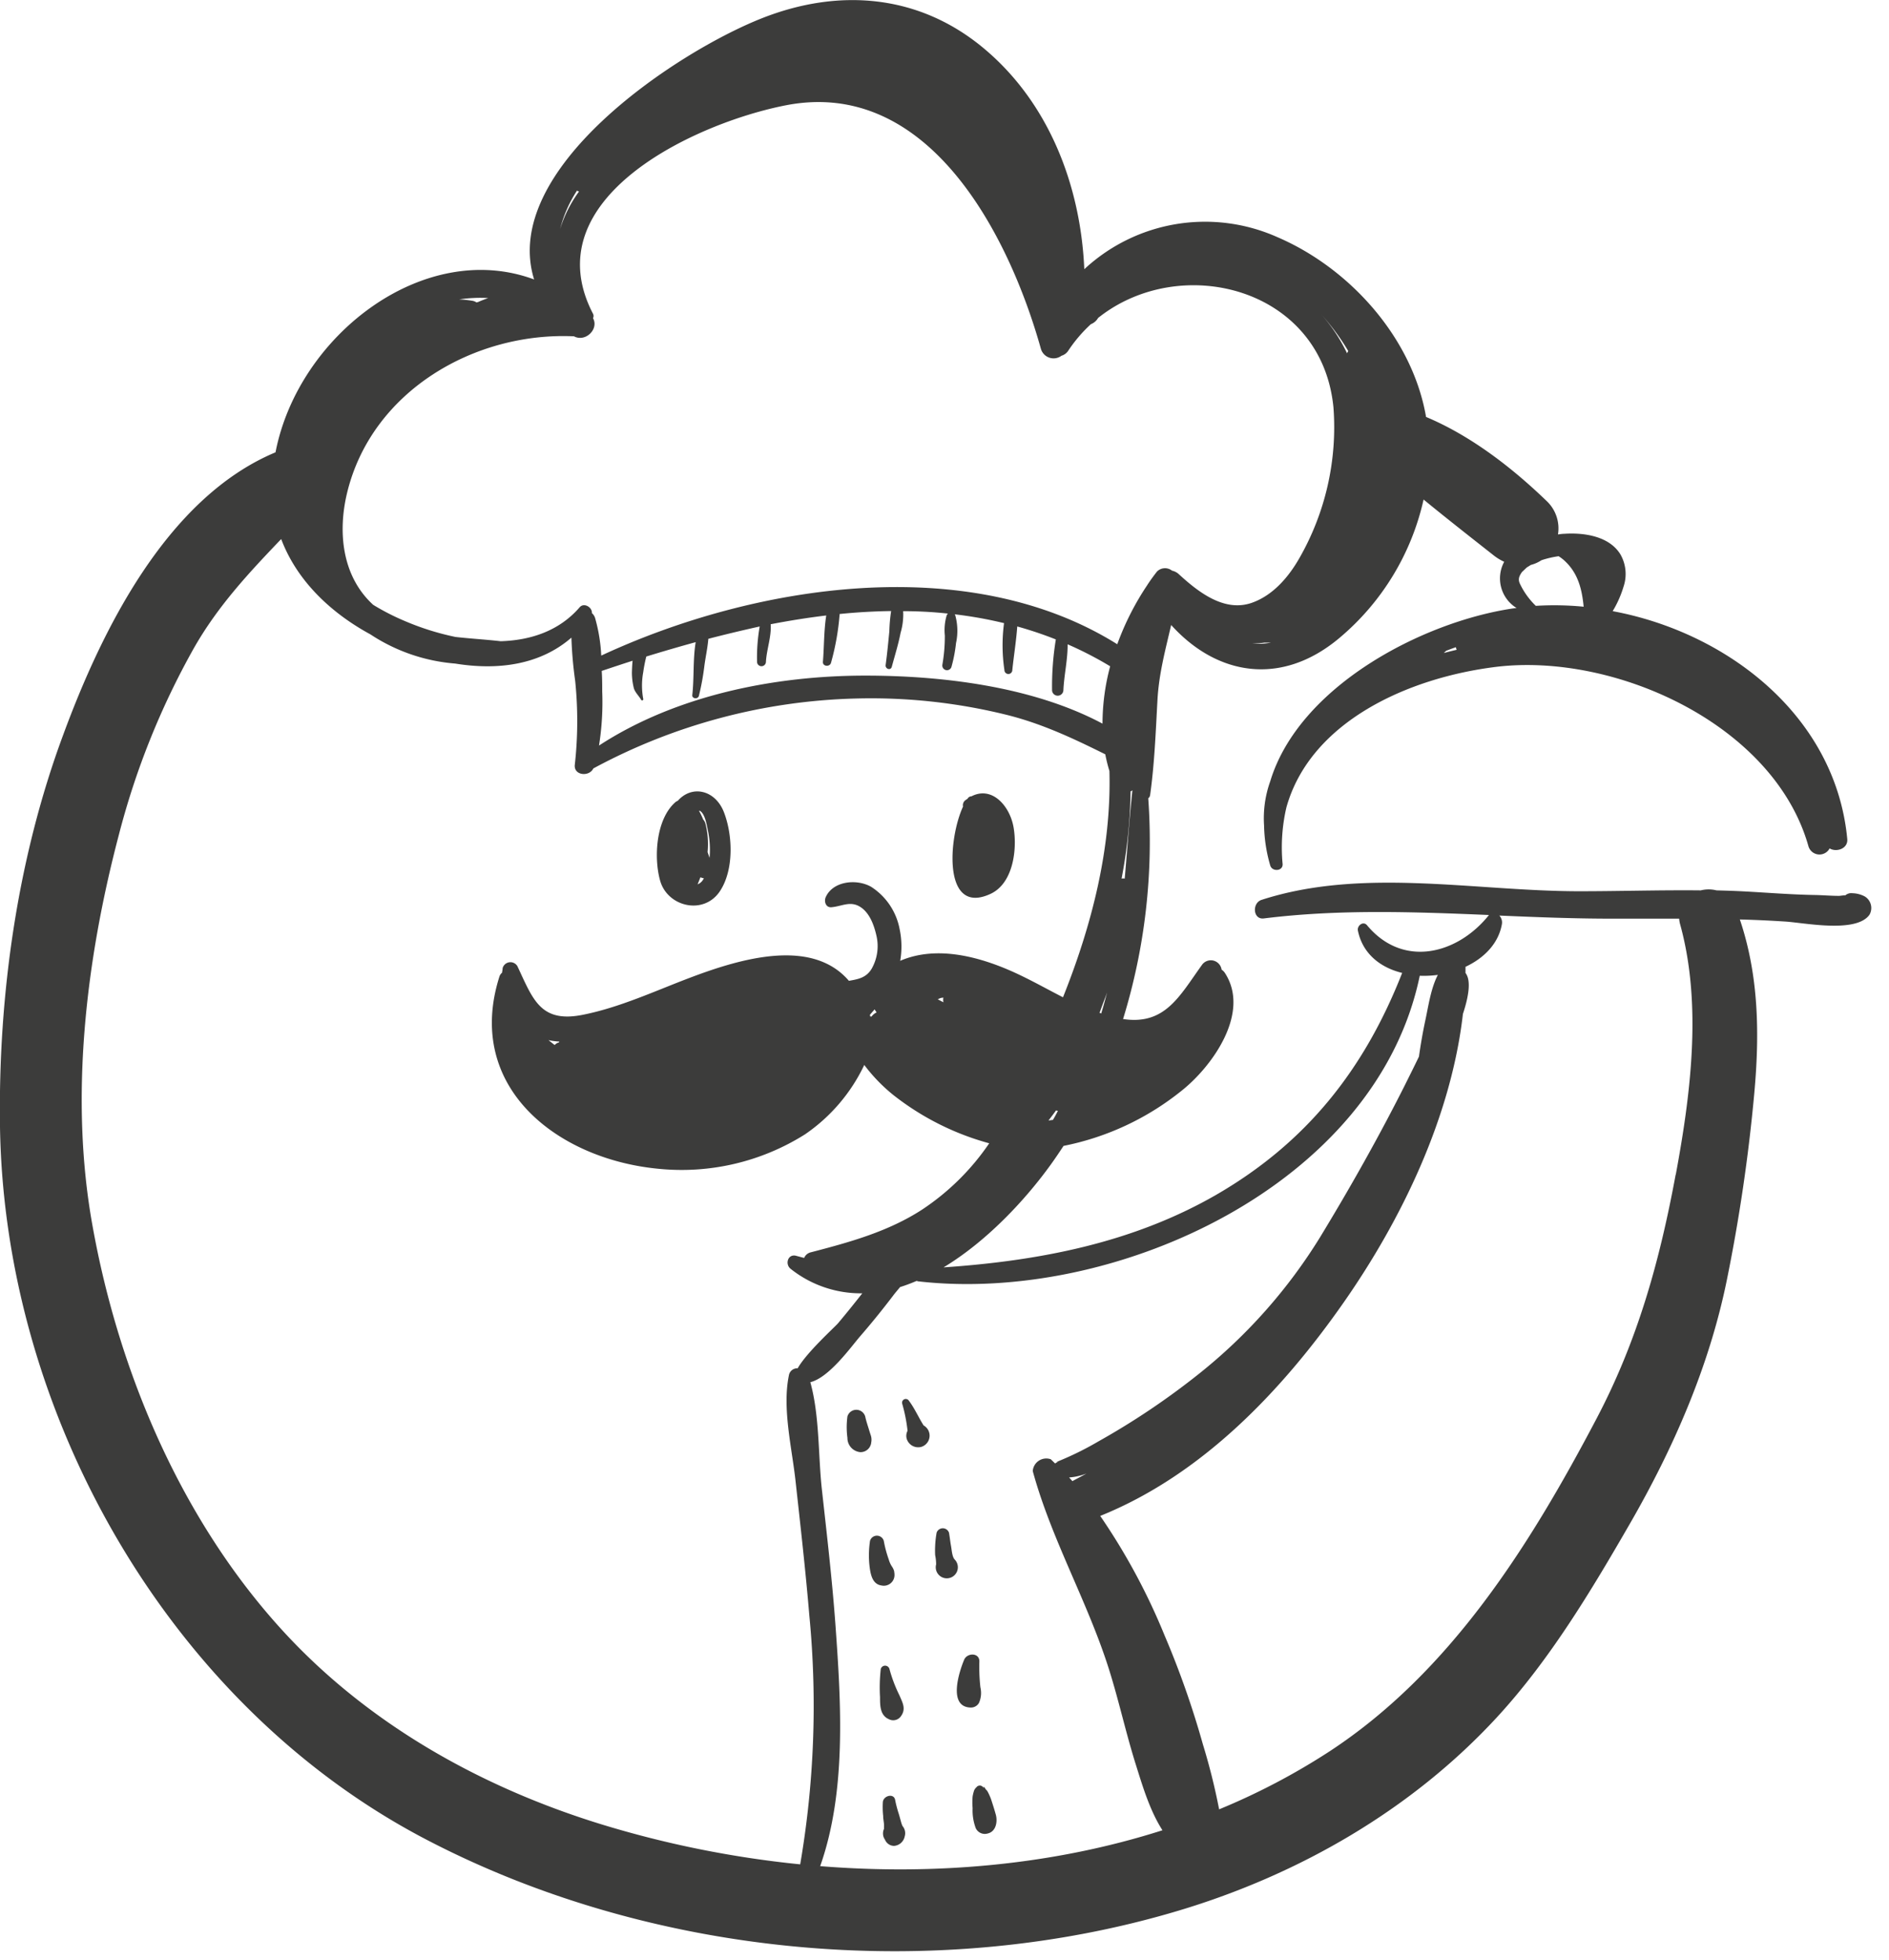 <svg id="圖層_1" data-name="圖層 1" xmlns="http://www.w3.org/2000/svg" viewBox="0 0 305.99 317.49"><defs><style>.cls-1{fill:#3c3c3b;}</style></defs><title>廚師</title><path class="cls-1" d="M117.27,131.58c-1.4-3.62-5.17-4.49-7.49-1.85a1.08,1.08,0,0,0-.36.2c-3.17,2.75-3.55,9-2.48,12.76,1.21,4.2,7,5.58,9.63,1.74C118.9,141,118.72,135.34,117.27,131.58Zm-2.62,2.86a15.25,15.25,0,0,1,.29,4.52c-.11-.31-.22-.62-.32-.93a13.45,13.45,0,0,0-.34-4.58,1.66,1.66,0,0,0-.38-.71,12.73,12.73,0,0,0-.67-1.4.7.7,0,0,1,.14,0C114.22,131.85,114.47,133.61,114.65,134.44ZM113,143.25c.16-.38.31-.76.46-1.14a2,2,0,0,0,.53.15H114c0,.08-.07.17-.12.25A1.77,1.77,0,0,1,113,143.25Z"/><path class="cls-1" d="M164.18,134c-.59-3.4-3.46-6.75-6.83-5a.68.68,0,0,0-.56.29l-.06.09-.3.21a1,1,0,0,0-.43,1.06c-2.41,5.18-3.3,17.72,4.44,14.15C164.14,143.1,164.8,137.54,164.18,134Z"/><path class="cls-1" d="M141.1,233.77c-.08.27,0,.28,0,0A.08.08,0,0,0,141.1,233.77Z"/><path class="cls-1" d="M141.06,232.52c-.12-.35-.23-.71-.34-1.07-.2-.65-.42-1.3-.57-2a1.5,1.5,0,0,0-2.88,0,12.92,12.92,0,0,0,0,3.46,2.3,2.3,0,0,0,2.08,2.32,1.73,1.73,0,0,0,1.77-1.94,3.19,3.19,0,0,1,0,.4A2.26,2.26,0,0,0,141.06,232.52Z"/><path class="cls-1" d="M149.61,230.9c-.83-1.31-1.43-2.73-2.38-4a.6.6,0,0,0-1.09.47,26,26,0,0,1,.87,4.4,1.75,1.75,0,0,0-.14,1.28,1.94,1.94,0,0,0,2.35,1.33A1.9,1.9,0,0,0,149.61,230.9Z"/><path class="cls-1" d="M144.83,254.47a2.61,2.61,0,0,0-.36-.73,4,4,0,0,1-.51-1.14,18.78,18.78,0,0,1-.8-3,1.16,1.16,0,0,0-2.23,0,15.68,15.68,0,0,0-.09,4c.15,1.24.39,3,1.92,3.22a1.73,1.73,0,0,0,2.09-2.08C144.92,255.12,144.91,255.05,144.83,254.47Z"/><path class="cls-1" d="M145.71,274.65a23,23,0,0,1-1.63-4.29.73.73,0,0,0-1.41,0,26.82,26.82,0,0,0-.12,4.57c0,1.34,0,2.93,1.42,3.55a1.52,1.52,0,0,0,2-.52C146.79,276.79,146.19,275.79,145.71,274.65Z"/><path class="cls-1" d="M143.4,298c0,.13.07.14,0,0Z"/><path class="cls-1" d="M143.24,296.27c0,.08,0,.09,0,0Z"/><path class="cls-1" d="M146.19,295.79a5.27,5.27,0,0,1-.19-.51c-.14-.49-.27-1-.41-1.46a18.75,18.75,0,0,1-.58-2.2c-.17-1.2-1.87-.77-2,.26a13.22,13.22,0,0,0,.05,2.27c0,.44.09.87.13,1.3a3.89,3.89,0,0,1,0,.59,1.35,1.35,0,0,1,0,.23.73.73,0,0,1,.09-.18,1.78,1.78,0,0,0,0,1.81l.07.11a1.33,1.33,0,0,1-.08-.32,1.59,1.59,0,0,0,1.56,1.32,1.91,1.91,0,0,0,1.72-1.54A1.78,1.78,0,0,0,146.19,295.79Z"/><path class="cls-1" d="M154.65,252.62c-.43-.42-.49-1.63-.6-2.19-.13-.72-.2-1.44-.33-2.16a1.06,1.06,0,0,0-2,0,15.52,15.52,0,0,0-.24,2.16,14.68,14.68,0,0,0,0,1.48,7.73,7.73,0,0,1,.16,1.5,1.79,1.79,0,1,0,3-.79Z"/><path class="cls-1" d="M158.81,273.32a29.54,29.54,0,0,1-.17-4.1c.1-1.55-2-1.53-2.47-.34-.79,1.88-2.69,7.67,1.1,7.72a1.49,1.49,0,0,0,1.31-.75A4,4,0,0,0,158.81,273.32Z"/><path class="cls-1" d="M161.32,294c-.23-.84-.5-1.68-.77-2.51a9.05,9.05,0,0,0-.59-1.31,1.25,1.25,0,0,0-.26-.3h0c-.1-.17-.49-.76-.35-.18a.67.67,0,0,0-1.19-.17.25.25,0,0,0-.08.07,1.3,1.3,0,0,0-.32.53,6.4,6.4,0,0,0-.21.88,10.85,10.85,0,0,0,0,1.89,8.19,8.19,0,0,0,.54,3.33L158,296a1.62,1.62,0,0,0,2,1C161.32,296.7,161.61,295.13,161.32,294Z"/><path class="cls-1" d="M302.06,145.21a4.52,4.52,0,0,0-2-.52,1.45,1.45,0,0,0-1.14.34c-.41,0-.87.09-1,.09-1.28,0-2.55-.11-3.83-.14-3.83-.06-7.64-.37-11.47-.58-1.52-.08-3-.13-4.57-.17a5.24,5.24,0,0,0-2.55,0c-6.56-.07-13.14.14-19.67.14-16.88,0-35.06-3.91-51.48,1.4-1.58.52-1.39,3.27.41,3,12.14-1.51,24.27-1.06,36.43-.55l0,0c-5.09,6.38-13.94,8.65-19.75,1.66-.62-.74-1.65.07-1.48.87.76,3.74,3.65,6,7.17,6.85-6.12,15.6-15.46,27.49-30.22,36-13.58,7.79-28.71,10.65-44.07,11.7,7.06-4.26,13.3-11,17.39-16.68.72-1,1.39-2,2.05-3a44.15,44.15,0,0,0,19-8.84c5-3.91,11.35-12.66,7.15-19.15a1.84,1.84,0,0,0-.55-.56,1.76,1.76,0,0,0-3.22-.71c-3.6,5-5.94,9.74-12.74,8.71A97.62,97.62,0,0,0,186,129.31a.76.76,0,0,0,.3-.5c.71-5.07.91-10.26,1.19-15.37.23-4.33,1.3-8.2,2.22-12.2,7.39,8.19,17.82,10,27.21,2.14a40.9,40.9,0,0,0,13.68-22.46C234.36,84,238.19,87,242,90a8.07,8.07,0,0,0,1.66,1,5.63,5.63,0,0,0,2,7.49l-.59.07c-14.71,2.18-34.66,12.64-39.31,28a17.78,17.78,0,0,0-1,7.17,24.7,24.7,0,0,0,1,6.47c.32,1.07,2.13.92,2-.28a28.57,28.57,0,0,1,.62-9.14c3.88-13.86,19.66-21,34-22.76,19.24-2.32,45,9.34,50.56,29.06a1.86,1.86,0,0,0,3.43.35c1.1.67,3,.05,2.86-1.51-1.87-19.83-19.3-33.44-38-36.92A17.3,17.3,0,0,0,263,95a6.4,6.4,0,0,0-.5-5.17c-1.81-3-5.95-3.58-9.13-3.36-.32,0-.65.06-1,.1a6.1,6.1,0,0,0-1.71-5.29C245,75.8,238.29,70.6,231,67.54c-2.21-12.82-12.36-24.09-24.07-29.12a28.73,28.73,0,0,0-31.29,5.19c-.59-13.54-5.73-27-16.33-35.82S135.7-1.93,123.31,3C109.24,8.6,81,27.53,86.52,45.27c-17.81-6.61-38.21,9-41.89,28C27,80.65,16.46,102.14,10.25,119,2.82,139-.31,161.19,0,182.55c.73,46.64,27.36,93.58,68.85,115.33,36.57,19.17,82.6,23.45,122.1,11.61,19.51-5.85,37.78-16.36,51.62-31.41,8.5-9.25,15.17-20.38,21.42-31.21,7.08-12.27,12.84-25.44,15.7-39.36a278.67,278.67,0,0,0,4.47-30.32c.88-9.62.76-19.08-2.33-28.25q3.67.1,7.36.34c3.08.19,11.45,1.93,13.63-1.09A2.19,2.19,0,0,0,302.06,145.21Zm-68.18-39.43.37-.36c.53-.2,1.05-.4,1.58-.58a2,2,0,0,0,.13.42C235.27,105.42,234.58,105.59,233.88,105.78ZM253.61,91c2.07,2,2.66,4.59,2.92,7.28a49,49,0,0,0-7.75-.14,12.3,12.3,0,0,1-2.57-3.57c-.33-.71-.18-1.18.34-1.93-.06.08.74-.7.77-.72l.66-.41a5.64,5.64,0,0,0,1.71-.76,15.88,15.88,0,0,1,2.78-.65A6.41,6.41,0,0,1,253.61,91Zm-83.08,90.41-.69.1c.42-.55.83-1.09,1.22-1.63l.3.07C171.09,180.48,170.82,181,170.53,181.45Zm7.84-17.25-.26-.1.58-1.57c.22-.57.44-1.14.65-1.72C179,162,178.72,163.08,178.37,164.2ZM97.55,112c0-1.07,0-2.19-.08-3.32q2.5-.84,5-1.65c-.07.65-.09,1.3-.11,1.88a10.48,10.48,0,0,0,.28,2.43c.15.76.84,1.35,1.2,2a.19.19,0,0,0,.35-.15,11.82,11.82,0,0,1,0-4.28,24.06,24.06,0,0,1,.5-2.56q4-1.23,8-2.33c-.46,2.78-.24,5.87-.55,8.56-.08.62.92.73,1.07.14a40.45,40.45,0,0,0,.89-4.87c.19-1.43.52-2.91.64-4.37,2.76-.72,5.54-1.38,8.32-2a29.19,29.19,0,0,0-.43,5.72.72.72,0,0,0,1.44,0c.11-2,.91-4.07.77-6.08,3-.58,6-1.06,9-1.42-.39,2.46-.34,5.11-.54,7.5-.07.77,1.11.88,1.31.17a40.62,40.62,0,0,0,1.4-7.91c2.78-.28,5.57-.44,8.34-.48a26.1,26.1,0,0,0-.29,3.29c-.18,1.82-.35,3.64-.6,5.46-.08.64.83.94,1,.27.49-1.82,1.06-3.62,1.42-5.48A10.55,10.55,0,0,0,146.3,99q3.64,0,7.25.39a.88.88,0,0,0-.2.29,8.37,8.37,0,0,0-.3,3.27,26.62,26.62,0,0,1-.4,4.72.76.76,0,0,0,1.46.4,23.24,23.24,0,0,0,.75-3.89,9.37,9.37,0,0,0-.12-4.5.69.69,0,0,0-.1-.17,67,67,0,0,1,8,1.43,27.23,27.23,0,0,0,.06,7.6.64.64,0,0,0,1.28,0c.24-2.31.63-4.7.8-7.06a62,62,0,0,1,6.25,2.1,47.22,47.22,0,0,0-.61,8.29.92.92,0,0,0,1.83,0c.11-2.5.71-5,.69-7.5a58.5,58.5,0,0,1,6.89,3.56,36,36,0,0,0-1.24,9.29c-11.45-6.1-26.26-7.78-38.43-7.78-14.66,0-30.64,3.18-43.13,11.33A44.46,44.46,0,0,0,97.55,112Zm84.64,30.32a1.46,1.46,0,0,0-.51,0,81.32,81.32,0,0,0,1.46-14.13.79.79,0,0,0,.29-.18C182.94,132.73,182.61,137.52,182.19,142.29Zm20.31-38.1a10.8,10.8,0,0,0,2.33-.13c.35,0,.7,0,1.06,0A10.27,10.27,0,0,1,202.5,104.19Zm15.89-47.34a2.37,2.37,0,0,0-.19.35,26.27,26.27,0,0,0-4.15-6.27A37,37,0,0,1,218.39,56.85Zm-124.92-26a1.33,1.33,0,0,0,.32.15,20.53,20.53,0,0,0-3.06,6.07A20.73,20.73,0,0,1,93.47,30.87ZM79.08,48.28q-.85.3-1.68.66l-.22.05a1.56,1.56,0,0,0-.63-.26,18.72,18.72,0,0,0-2.17-.23A23.11,23.11,0,0,1,79.08,48.28ZM56.23,79.81c4-16.46,20.63-26.07,36.75-25.33,1.86,1,4.07-1.18,3.08-2.94a.77.77,0,0,0,0-.71c-9.73-18.71,16.52-30.9,31.22-33.77,23.14-4.52,36.16,21,41.32,39.41a2.14,2.14,0,0,0,3.34,1.16,2,2,0,0,0,1.08-.79,23.23,23.23,0,0,1,3.69-4.33,2.27,2.27,0,0,0,1.16-1C191.17,40.87,214.1,46.51,216,66a42.68,42.68,0,0,1-5.53,24.43c-1.75,3.06-4.26,6-7.67,7.21-4.51,1.59-8.75-1.79-11.85-4.63a2.34,2.34,0,0,0-1.1-.57,1.83,1.83,0,0,0-2.44.15c-.5.64-1,1.32-1.45,2a.86.86,0,0,0-.1.16,44.28,44.28,0,0,0-4.88,9.61c-24.13-15.11-58.76-9.72-83.59,1.84a26.72,26.72,0,0,0-1-6.11,1.74,1.74,0,0,0-.51-.77c.08-.94-1.29-1.78-2-.93-3.3,3.81-7.91,5.33-12.77,5.48-2.46-.28-4.91-.42-7.32-.69a43,43,0,0,1-8.33-2.63,37.79,37.79,0,0,1-5-2.57l-.08-.07C55.37,93.27,54.7,86.12,56.23,79.81ZM129.62,302a166.78,166.78,0,0,1-32.36-6.53c-19.4-6-37.57-16.18-51.37-31.21C29.43,246.32,19.27,222.4,15,198.64c-3.77-20.73-1.09-43.06,4.22-63.28A125.73,125.73,0,0,1,31.4,105c3.91-6.87,8.93-12.22,14.15-17.68C48.06,94,53.5,99.23,60,102.76a29.09,29.09,0,0,0,13.74,4.73c6.78,1.1,13.65.29,18.82-4.2a65.44,65.44,0,0,0,.61,7,63.65,63.65,0,0,1-.06,13.59c-.2,1.75,2.33,2,3,.6a94.39,94.39,0,0,1,42.59-11.33,91.42,91.42,0,0,1,24.05,2.57c5.88,1.42,11.05,3.87,16.29,6.47a25.34,25.34,0,0,0,.67,2.7c.34,12.53-2.84,24.94-7.52,36.66-2.13-1.09-4.23-2.26-6.31-3.28-6.82-3.38-14.09-5.2-20.06-2.63a13.53,13.53,0,0,0-.09-5.11,10.42,10.42,0,0,0-4.59-6.86c-2.29-1.34-6.21-1-7.39,1.67-.29.67,0,1.7.93,1.62,1.66-.14,3-1.05,4.59-.1s2.31,3,2.7,4.71a7.42,7.42,0,0,1-.75,5.31c-.89,1.55-2.31,1.75-3.71,2-6-7-17.49-3.63-25.74-.5-5.71,2.16-11.33,4.8-17.34,6-6.9,1.39-8.1-2.51-10.62-7.87a1.31,1.31,0,0,0-2.39.31c0,.25-.07.51-.1.76a1.23,1.23,0,0,0-.42.61c-5.68,17.89,9.35,29.59,25.78,31.14a37.48,37.48,0,0,0,23.69-5.56A28.33,28.33,0,0,0,140,172.51a27.3,27.3,0,0,0,4.67,4.84,43.66,43.66,0,0,0,15.57,7.85,39.57,39.57,0,0,1-10.78,10.68c-5.53,3.62-11.88,5.36-18.2,7a1.54,1.54,0,0,0-1,.89l-1.28-.34c-1.36-.38-1.88,1.37-.89,2.12a18.24,18.24,0,0,0,11.59,3.95c-1.29,1.64-2.59,3.26-3.93,4.85-.59.69-5.08,4.72-6.54,7.3a1.36,1.36,0,0,0-1.42,1.14c-1.1,5.33.48,11.7,1.07,17.06.8,7.28,1.63,14.55,2.24,21.85A151.86,151.86,0,0,1,129.62,302Zm23.2-139.64-.92-.49.45-.2.46-.08A2.21,2.21,0,0,0,152.82,162.36ZM142,164a2,2,0,0,0-.82.67,1.66,1.66,0,0,0-.22,0c0-.08,0-.17-.07-.25.26-.32.53-.62.79-.92A3,3,0,0,0,142,164Zm-51.41,4.77-.06.09a1.35,1.35,0,0,0-.68.42c-.33-.25-.66-.52-1-.79A11,11,0,0,0,90.58,168.72Zm42.25,133.57c4.3-12.13,3.4-26.47,2.5-39-.53-7.34-1.39-14.65-2.2-22-.62-5.5-.36-12-1.88-17.44,3.08-.76,6.62-5.77,8.08-7.45,1.83-2.11,3.6-4.3,5.3-6.53.34-.46.76-.94,1.16-1.43a27.19,27.19,0,0,0,2.68-1,1.68,1.68,0,0,0,.24.07c31.79,3.65,74.21-15.52,81.26-49.5a16.92,16.92,0,0,0,2.93-.14c-1.13,2.18-1.52,5-2,7.23-.43,2-.78,4-1.06,6-.76,1.59-1.55,3.16-2.33,4.73-4.21,8.35-8.82,16.53-13.68,24.52a85.84,85.84,0,0,1-19.59,22.11,120.93,120.93,0,0,1-16.36,11,50.35,50.35,0,0,1-6,3c-1.56.64,0,.1-.73.39a1.13,1.13,0,0,0-.24.17l-.71-.69a2.2,2.2,0,0,0-2.92,1.91c3,11,8.8,21,12.27,31.87,1.66,5.21,2.81,10.57,4.46,15.79,1.07,3.41,2.25,7.37,4.28,10.53C170.65,302.12,151.53,303.8,132.83,302.29ZM176,238.69c-.71.39-1.41.77-2.12,1.14l-.16.1-.54-.6A9.58,9.58,0,0,0,176,238.69Zm95.43-48.41c-2.59,14-6.16,26.88-12.83,39.55-10.74,20.41-23.6,41-43.22,53.86a108.31,108.31,0,0,1-17.9,9.4,101.9,101.9,0,0,0-2.63-10.53,144.5,144.5,0,0,0-6.2-17.63,102.65,102.65,0,0,0-10.43-19.37c16.47-6.64,29.43-20.26,39.43-34.57,9.36-13.4,17.4-30,19.32-46.74.86-2.6,1.41-5.37.42-6.64,0-.33,0-.65,0-1,3-1.4,5.39-3.79,5.91-7a1.65,1.65,0,0,0-.43-1.3c6.06.26,12.12.5,18.19.5H272a4.76,4.76,0,0,0,.18,1C275.73,162.76,273.86,177.28,271.45,190.28Z"/></svg>